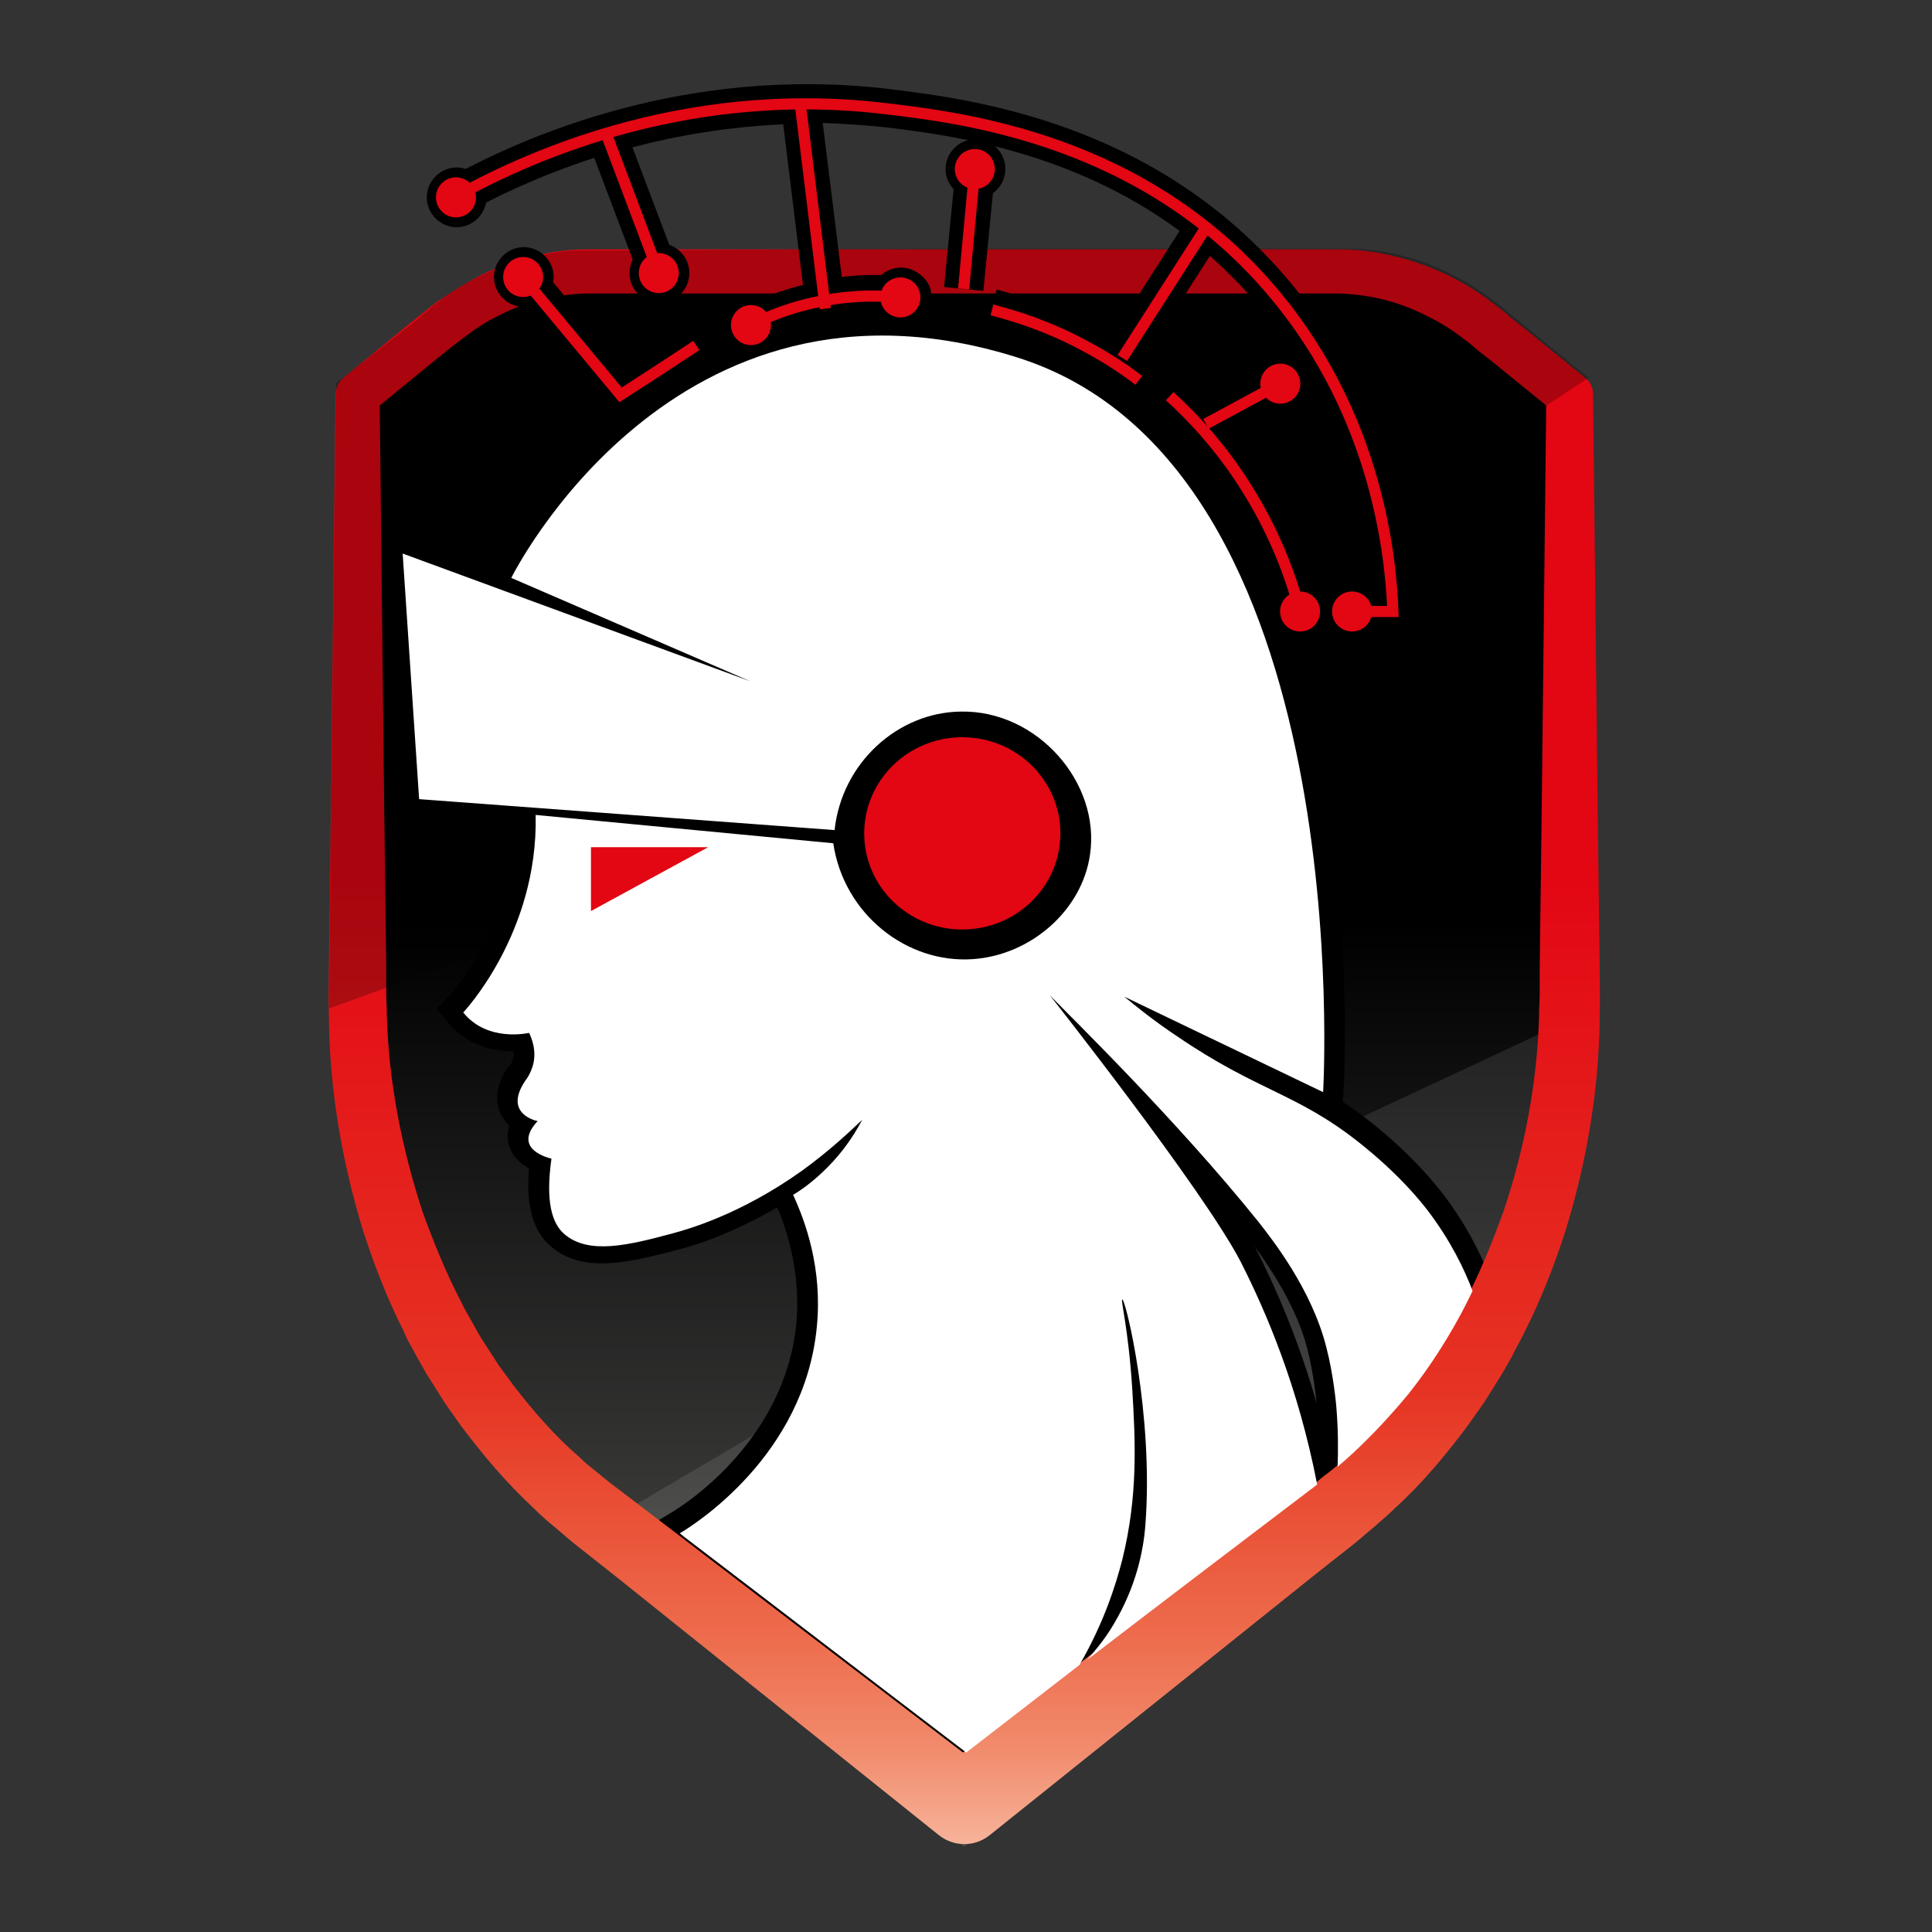 <svg width="512" height="512" viewBox="0 0 512 512" fill="none" xmlns="http://www.w3.org/2000/svg">
<rect x="0" y="0" width="512" height="512" fill="#333333" stroke="none"/>
<path d="M263.222 72.018H354.826C368.785 72.018 382.221 77.078 393.737 86.325L416.42 104.646V264.3C416.42 319.088 393.213 370.387 354.652 400.573L263.396 472.112C263.396 472.112 259.558 475.078 255.719 478.044C251.88 475.078 248.042 472.112 248.042 472.112L156.786 400.573C118.225 370.387 95.018 319.263 95.018 264.3V104.646L117.701 86.325C129.217 77.078 142.653 72.018 156.611 72.018H248.216H263.222Z" fill="url(#paint0_linear_2_225)"/>
<path opacity="0.1" d="M423.922 266.568C423.922 323.8 399.669 377.192 359.188 408.599L263.571 483.104C263.571 483.104 259.558 486.245 255.544 489.386C251.531 486.245 247.518 483.104 247.518 483.104L151.726 408.599C192.381 384.695 232.861 360.79 273.516 336.886C323.594 313.505 373.845 289.949 423.922 266.568Z" fill="white"/>
<path d="M395.132 339.154C391.992 331.128 387.804 323.45 382.569 316.645C379.778 312.981 373.671 305.653 363.376 297.452C360.759 295.358 358.316 293.614 355.873 292.043L356.048 288.728C356.222 286.983 358.491 245.979 349.592 200.788C344.357 174.091 336.156 151.408 325.338 133.436C311.554 110.579 293.408 95.573 271.248 88.768C258.511 84.755 246.122 82.836 234.083 82.836C205.467 82.836 178.422 94.526 156.262 116.511C141.431 131.168 133.23 145.825 131.486 149.314L101.125 138.147L106.36 215.793L136.72 218.061C136.197 245.281 119.097 263.777 118.923 263.951L115.782 267.266L118.574 270.756C122.587 275.816 128.868 278.608 136.022 278.608H136.197C136.197 279.306 136.197 279.829 136.022 280.527C135.848 281.225 135.499 281.923 134.975 282.446L134.801 282.621L134.626 282.795C130.962 288.205 131.486 292.392 132.533 294.835C133.23 296.231 134.103 297.452 134.975 298.325C134.277 300.593 134.452 302.338 134.975 303.734C135.848 306.7 138.116 308.445 140.21 309.666C139.337 319.612 141.257 326.417 146.142 330.43C149.632 333.396 153.994 334.792 159.578 334.792C165.51 334.792 171.966 333.222 179.818 331.128C184.18 330.081 193.951 326.94 205.991 319.961C210.178 329.906 211.923 340.375 211.051 350.67C208.084 381.205 182.435 398.304 177.201 401.271L170.57 405.284L176.677 409.995L255.719 470.541L289.743 444.194L290.441 442.973L290.79 443.496L348.545 399.351V399.875L353.605 395.687L354.303 395.164L357.793 392.197C364.946 386.09 371.402 379.286 377.335 372.132C384.314 363.407 390.247 353.811 394.958 343.865L395.83 341.771L395.132 339.154ZM333.016 331.302C332.841 330.953 332.667 330.604 332.318 330.081C339.472 339.852 344.357 349.1 346.451 357.475C348.021 363.408 348.719 370.038 348.894 371.783C344.881 357.65 339.472 344.04 333.016 331.302Z" fill="black"/>
<path d="M263.222 66.085H344.706H354.826C358.491 66.085 362.329 66.434 365.993 67.132C373.322 68.528 380.476 70.971 386.932 74.635C390.247 76.38 393.213 78.474 396.179 80.742C397.75 81.963 398.971 82.836 400.192 84.057L404.206 87.198L420.084 100.11C421.48 101.157 422.178 102.901 422.178 104.472V104.646L423.399 214.572L423.748 242.14L423.922 255.925C423.922 260.461 424.097 264.998 423.922 269.884C423.748 288.902 420.433 307.921 414.849 326.242C411.883 335.315 408.393 344.389 404.031 352.938C402.984 355.207 401.763 357.126 400.716 359.394C399.495 361.488 398.448 363.582 397.052 365.676L393.213 371.783L389.025 377.715C383.267 385.393 376.986 393.07 369.832 399.526C368.087 401.271 366.168 402.841 364.423 404.411C362.504 405.982 360.584 407.727 358.84 409.123L348.021 417.672L262.175 486.419C258.162 489.56 252.753 489.386 248.914 486.419L163.067 417.672L152.249 409.123C150.504 407.727 148.585 405.982 146.666 404.411C144.746 402.841 143.002 401.271 141.257 399.526C134.103 392.895 127.821 385.393 122.063 377.715L117.876 371.783L114.037 365.676C112.641 363.582 111.594 361.488 110.373 359.394C109.326 357.301 107.93 355.207 107.058 352.938C102.696 344.389 99.206 335.315 96.24 326.242C90.656 307.921 87.341 288.902 87.166 269.884C86.992 264.998 87.166 260.461 87.166 255.925L87.341 242.14L87.69 214.572L88.911 104.646C88.911 102.901 89.784 101.157 91.005 100.11L108.279 85.976L112.641 82.487C113.339 81.963 114.037 81.265 114.91 80.742C115.608 80.044 116.48 79.52 117.352 78.997C120.668 76.729 124.157 74.635 127.821 72.716C135.15 69.226 143.176 66.957 151.202 66.26C153.122 66.085 155.39 66.085 157.309 66.085H162.893H174.06H263.222ZM263.222 77.776H174.06H162.893H157.309C155.39 77.776 153.994 77.776 152.249 77.95C145.619 78.474 138.988 80.218 133.056 83.185C130.09 84.581 127.124 86.325 124.332 88.419C123.634 88.943 122.936 89.466 122.238 89.99C121.54 90.513 120.842 91.037 120.144 91.56L115.782 95.05L98.508 109.183L100.602 104.646L101.823 214.572L102.172 242.14L102.347 255.925V262.73C102.347 264.998 102.521 267.092 102.521 269.36C103.045 286.983 106.534 304.432 111.943 321.008C114.91 329.208 118.225 337.409 122.238 345.087C123.11 347.006 124.332 348.925 125.379 350.845C126.426 352.764 127.472 354.683 128.694 356.428L132.184 361.837L136.022 367.072C141.257 373.877 147.015 380.507 153.471 386.091C155.041 387.661 156.611 388.882 158.356 390.278C160.101 391.674 161.497 392.895 163.416 394.291L174.409 402.667L261.826 469.494H248.565L335.982 402.667L346.975 394.291C348.894 392.895 350.29 391.5 352.035 390.278C353.78 388.882 355.35 387.661 356.92 386.091C363.376 380.507 368.96 373.877 374.369 367.072L378.207 361.837L381.697 356.428C382.919 354.683 383.965 352.764 385.012 350.845C386.059 348.925 387.281 347.18 388.153 345.087C392.166 337.409 395.481 329.208 398.448 321.008C404.031 304.432 407.346 286.983 407.87 269.36C407.87 267.092 408.044 264.998 408.044 262.73V255.925L408.219 242.14L408.568 214.572L409.789 104.646L411.883 109.183L396.005 96.271L391.992 93.13C390.77 92.083 389.374 90.862 388.153 89.99C385.71 88.07 383.093 86.325 380.476 84.93C375.067 81.963 369.309 79.695 363.202 78.648C360.235 78.125 357.095 77.776 354.128 77.776H344.008H263.222Z" fill="url(#paint1_linear_2_225)"/>
<path opacity="0.25" d="M261.826 65.911H356.92C371.402 65.911 385.361 71.145 397.401 80.916L420.956 100.11C369.483 134.134 318.185 167.984 266.711 202.009C206.863 223.82 147.015 245.456 87.166 267.266C87.864 211.955 88.388 156.817 89.086 101.506C96.24 95.922 103.568 90.164 110.722 84.581C114.91 80.742 121.54 75.333 131.311 71.32C139.337 68.005 146.491 66.783 151.726 66.434C183.133 66.26 214.715 66.085 246.122 65.911H261.826Z" fill="black"/>
<path d="M333.365 323.625C337.203 328.511 347.672 341.771 351.511 357.126C353.43 364.454 354.128 372.655 354.128 372.655C354.652 378.937 354.652 384.346 354.477 388.708C360.235 383.822 366.691 377.366 373.322 369.34C381.174 359.394 386.583 349.798 390.247 342.12C388.153 336.537 384.489 328.86 378.382 320.833C376.637 318.565 370.879 311.237 360.061 302.687C343.485 289.6 333.365 289.251 311.903 274.595C305.622 270.407 300.911 266.568 297.944 264.126L350.639 289.426C350.639 289.426 360.584 123.316 269.503 94.701C178.422 66.085 135.499 153.153 135.499 153.153L198.837 180.547L106.709 146.697L111.071 211.78L221.171 219.981C223.09 202.183 237.921 188.748 254.672 188.574C274.912 188.225 291.663 207.418 288.871 226.437C286.777 241.268 273.167 253.133 257.813 254.18C240.364 255.401 223.614 242.315 220.822 223.471L141.955 215.968C142.653 247.375 122.761 268.313 122.761 268.313C129.217 276.34 140.21 273.722 140.21 273.722C140.733 274.769 142.478 278.608 141.082 282.796C140.559 284.366 139.861 285.587 139.163 286.46C133.23 295.358 142.478 297.103 142.478 297.103C135.324 304.781 146.142 307.049 146.142 307.049C144.572 318.216 146.142 324.148 149.632 327.115C156.088 332.524 166.383 330.081 178.597 326.766C181.737 325.893 196.045 322.055 212.621 310.19C219.601 305.13 224.835 300.244 228.499 296.754C226.929 299.721 224.486 303.734 220.822 307.747C216.983 311.935 213.145 314.901 210.178 316.646C213.319 323.45 218.03 336.013 216.46 351.717C213.145 385.742 184.006 404.063 180.167 406.331C180.516 406.68 180.865 406.854 181.214 407.203C206.165 426.222 231.117 445.415 256.068 464.434C266.014 456.757 276.134 448.905 286.079 441.228C292.535 430.061 295.676 420.115 297.421 413.31C301.608 396.385 300.911 382.077 300.038 367.77C298.991 351.717 296.897 344.389 297.421 344.389C298.293 344.214 305.796 375.273 303.528 404.237C303.004 411.042 301.085 420.464 295.153 430.41C292.71 434.597 289.918 437.738 288.173 439.832C308.413 424.303 328.828 408.774 349.068 393.419C344.008 367.421 335.633 347.878 328.828 334.443C318.882 315.25 278.227 263.777 278.227 263.777C284.334 270.058 311.729 296.754 333.365 323.625Z" fill="white"/>
<path d="M255.021 246.328C269.379 246.328 281.019 234.923 281.019 220.853C281.019 206.784 269.379 195.378 255.021 195.378C240.663 195.378 229.023 206.784 229.023 220.853C229.023 234.923 240.663 246.328 255.021 246.328Z" fill="#E30613"/>
<path d="M156.611 224.517V241.442L187.67 224.517H156.611Z" fill="#E30613"/>
<path d="M358.316 167.286H374.543L374.369 161.877C373.671 143.033 368.436 106.566 341.914 74.809C306.145 31.886 256.242 26.128 234.955 23.511C181.912 17.404 138.988 35.899 118.225 47.59L123.285 56.663C131.311 52.126 143.002 46.543 157.484 41.832L169.698 74.111L179.469 70.447L167.604 39.04C179.469 35.899 192.904 33.631 207.561 32.933L212.796 75.507C207.212 76.903 201.978 78.823 196.743 81.44L201.454 90.688C207.212 87.896 213.145 85.802 219.426 84.581C225.533 83.359 231.814 83.185 238.096 83.708L239.143 73.239C233.734 72.716 228.325 72.716 223.09 73.413L218.03 32.584C223.09 32.758 228.499 33.107 233.734 33.631C249.786 35.55 283.113 39.389 312.601 61.2L294.629 89.292C293.059 88.419 291.314 87.372 289.743 86.5C281.717 82.312 272.993 78.997 264.094 76.729L261.477 86.849C269.503 88.943 277.355 91.909 284.683 95.748C289.395 98.365 294.106 101.157 298.468 104.472L304.749 96.097C304.226 95.748 303.702 95.399 303.179 95.05L320.627 67.83C325.164 71.843 329.526 76.205 333.714 81.265C355.873 107.787 361.98 138.147 363.376 156.643H358.142V167.286H358.316Z" fill="black"/>
<path d="M326.211 114.766L341.915 106.391L337.029 97.143L319.231 106.74C317.312 104.821 315.567 102.901 313.473 101.157L306.494 108.834C314.52 115.988 321.325 124.363 326.909 133.436C332.492 142.684 336.854 152.804 339.646 163.273L349.766 160.656C346.8 149.14 342.089 138.147 335.808 128.027C332.841 123.491 329.701 118.954 326.211 114.766Z" fill="black"/>
<path d="M165.685 97.667L142.653 70.098L134.626 76.729L163.591 111.451L187.495 95.922L181.737 87.198L165.685 97.667Z" fill="black"/>
<path d="M253.289 44.278L250.187 76.059L260.607 77.076L263.709 45.295L253.289 44.278Z" fill="black"/>
<path d="M174.758 80.044C178.998 80.044 182.435 76.607 182.435 72.367C182.435 68.126 178.998 64.689 174.758 64.689C170.518 64.689 167.081 68.126 167.081 72.367C167.081 76.607 170.518 80.044 174.758 80.044Z" fill="black" stroke="black" stroke-width="0.485" stroke-miterlimit="10"/>
<path d="M121.016 44.623C116.829 44.623 113.339 48.113 113.339 52.301C113.339 56.488 116.829 59.978 121.016 59.978C125.204 59.978 128.694 56.488 128.694 52.301C128.694 48.113 125.204 44.623 121.016 44.623Z" fill="black" stroke="black" stroke-width="0.485" stroke-miterlimit="10"/>
<path d="M199.186 78.474C194.649 78.474 190.636 83.185 191.508 86.151C192.381 89.117 197.615 89.815 197.964 89.815C201.28 90.164 206.165 89.117 207.038 86.151C207.736 83.185 203.722 78.474 199.186 78.474Z" fill="black" stroke="black" stroke-width="0.485" stroke-miterlimit="10"/>
<path d="M238.794 71.145C234.432 71.145 230.419 75.158 231.116 78.823C231.64 81.963 235.653 83.883 238.619 83.883C241.935 83.883 245.948 81.963 246.471 78.823C247.169 75.158 242.981 71.145 238.794 71.145Z" fill="black" stroke="black" stroke-width="0.485" stroke-miterlimit="10"/>
<path d="M258.511 37.121C254.323 37.121 250.833 40.61 250.833 44.798C250.833 48.986 254.323 52.475 258.511 52.475C262.698 52.475 266.188 48.986 266.188 44.798C266.188 40.61 262.873 37.121 258.511 37.121Z" fill="black" stroke="black" stroke-width="0.485" stroke-miterlimit="10"/>
<path d="M347.324 101.68C347.324 97.492 343.834 94.003 339.646 94.003C335.459 94.003 331.969 97.492 331.969 101.68C331.969 105.868 335.459 109.357 339.646 109.357C343.834 109.357 347.324 106.042 347.324 101.68Z" fill="black" stroke="black" stroke-width="0.485" stroke-miterlimit="10"/>
<path d="M358.491 154.374C355.524 154.374 352.907 156.119 351.511 158.737C350.29 156.119 347.672 154.374 344.532 154.374C340.344 154.374 336.854 157.864 336.854 162.052C336.854 166.239 340.344 169.729 344.532 169.729C347.498 169.729 350.115 167.984 351.511 165.367C352.733 167.984 355.35 169.729 358.491 169.729C362.678 169.729 366.168 166.239 366.168 162.052C366.342 157.864 362.853 154.374 358.491 154.374Z" fill="black" stroke="black" stroke-width="0.485" stroke-miterlimit="10"/>
<path d="M138.814 65.736C134.626 65.736 131.137 69.226 131.137 73.413C131.137 77.601 134.626 81.091 138.814 81.091C143.002 81.091 146.491 77.601 146.491 73.413C146.491 69.226 143.002 65.736 138.814 65.736Z" fill="black" stroke="black" stroke-width="0.485" stroke-miterlimit="10"/>
<path d="M174.583 77.427C177.378 77.427 179.643 75.161 179.643 72.367C179.643 69.572 177.378 67.307 174.583 67.307C171.789 67.307 169.523 69.572 169.523 72.367C169.523 75.161 171.789 77.427 174.583 77.427Z" fill="#E30613" stroke="#E30613" stroke-width="0.485" stroke-miterlimit="10"/>
<path d="M120.842 57.361C123.637 57.361 125.902 55.095 125.902 52.301C125.902 49.506 123.637 47.241 120.842 47.241C118.047 47.241 115.782 49.506 115.782 52.301C115.782 55.095 118.047 57.361 120.842 57.361Z" fill="#E30613" stroke="#E30613" stroke-width="0.485" stroke-miterlimit="10"/>
<path d="M199.011 91.211C201.806 91.211 204.071 88.945 204.071 86.151C204.071 83.356 201.806 81.091 199.011 81.091C196.217 81.091 193.951 83.356 193.951 86.151C193.951 88.945 196.217 91.211 199.011 91.211Z" fill="#E30613" stroke="#E30613" stroke-width="0.485" stroke-miterlimit="10"/>
<path d="M238.619 83.883C241.414 83.883 243.68 81.617 243.68 78.823C243.68 76.028 241.414 73.762 238.619 73.762C235.825 73.762 233.559 76.028 233.559 78.823C233.559 81.617 235.825 83.883 238.619 83.883Z" fill="#E30613" stroke="#E30613" stroke-width="0.485" stroke-miterlimit="10"/>
<path d="M258.336 49.858C261.131 49.858 263.396 47.593 263.396 44.798C263.396 42.003 261.131 39.738 258.336 39.738C255.542 39.738 253.276 42.003 253.276 44.798C253.276 47.593 255.542 49.858 258.336 49.858Z" fill="#E30613" stroke="#E30613" stroke-width="0.485" stroke-miterlimit="10"/>
<path d="M339.297 106.74C342.092 106.74 344.357 104.475 344.357 101.68C344.357 98.885 342.092 96.62 339.297 96.62C336.503 96.62 334.237 98.885 334.237 101.68C334.237 104.475 336.503 106.74 339.297 106.74Z" fill="#E30613" stroke="#E30613" stroke-width="0.485" stroke-miterlimit="10"/>
<path d="M344.532 167.112C347.326 167.112 349.592 164.847 349.592 162.052C349.592 159.257 347.326 156.992 344.532 156.992C341.737 156.992 339.472 159.257 339.472 162.052C339.472 164.847 341.737 167.112 344.532 167.112Z" fill="#E30613" stroke="#E30613" stroke-width="0.485" stroke-miterlimit="10"/>
<path d="M358.316 167.112C361.111 167.112 363.376 164.847 363.376 162.052C363.376 159.257 361.111 156.992 358.316 156.992C355.521 156.992 353.256 159.257 353.256 162.052C353.256 164.847 355.521 167.112 358.316 167.112Z" fill="#E30613" stroke="#E30613" stroke-width="0.485" stroke-miterlimit="10"/>
<path d="M138.64 78.474C141.434 78.474 143.7 76.208 143.7 73.413C143.7 70.619 141.434 68.353 138.64 68.353C135.845 68.353 133.58 70.619 133.58 73.413C133.58 76.208 135.845 78.474 138.64 78.474Z" fill="#E30613" stroke="#E30613" stroke-width="0.485" stroke-miterlimit="10"/>
<path d="M358.316 162.052C361.98 162.052 365.47 162.052 369.134 162.052C368.611 147.919 365.121 110.753 337.901 78.124C303.528 36.772 254.846 31.188 234.257 28.745C179.469 22.289 137.244 43.053 120.668 52.126" stroke="#E30613" stroke-width="2.955" stroke-miterlimit="10"/>
<path d="M199.011 86.151C203.548 83.883 210.178 81.091 218.379 79.695C226.405 78.125 233.385 78.299 238.445 78.823" stroke="#E30613" stroke-width="2.955" stroke-miterlimit="10"/>
<path d="M212.098 27.698L218.728 81.789" stroke="#E30613" stroke-width="2.955" stroke-miterlimit="10"/>
<path d="M262.873 82.138C269.678 83.883 278.228 86.674 287.301 91.56C292.884 94.526 297.77 97.667 301.783 100.808" stroke="#E30613" stroke-width="2.955" stroke-miterlimit="10"/>
<path d="M344.532 162.052C342.438 154.026 338.599 142.858 331.271 130.819C324.117 118.954 316.091 110.579 309.984 104.995" stroke="#E30613" stroke-width="2.955" stroke-miterlimit="10"/>
<path d="M319.58 60.327L297.421 94.875" stroke="#E30613" stroke-width="2.955" stroke-miterlimit="10"/>
<path d="M184.529 91.56C177.899 95.922 171.268 100.284 164.463 104.646L138.465 73.413" stroke="#E30613" stroke-width="2.955" stroke-miterlimit="10"/>
<path d="M160.625 35.376L174.583 72.367" stroke="#E30613" stroke-width="2.955" stroke-miterlimit="10"/>
<path d="M258.336 44.798L255.37 76.554" stroke="#E30613" stroke-width="2.955" stroke-miterlimit="10"/>
<path d="M339.297 101.68L319.58 112.324" stroke="#E30613" stroke-width="2.955" stroke-miterlimit="10"/>
<defs>
<linearGradient id="paint0_linear_2_225" x1="255.646" y1="478.066" x2="255.646" y2="71.938" gradientUnits="userSpaceOnUse">
<stop stop-color="white"/>
<stop offset="0.059" stop-color="#A5A5A4"/>
<stop offset="0.142" stop-color="#3F3F3E"/>
<stop offset="0.575"/>
</linearGradient>
<linearGradient id="paint1_linear_2_225" x1="255.646" y1="488.832" x2="255.646" y2="61.25" gradientUnits="userSpaceOnUse">
<stop stop-color="#F7B39A"/>
<stop offset="0.059" stop-color="#F18B6C"/>
<stop offset="0.131" stop-color="#ED6B4C"/>
<stop offset="0.215" stop-color="#E94D33"/>
<stop offset="0.282" stop-color="#E63323"/>
<stop offset="0.603" stop-color="#E30613"/>
</linearGradient>
</defs>
</svg>
